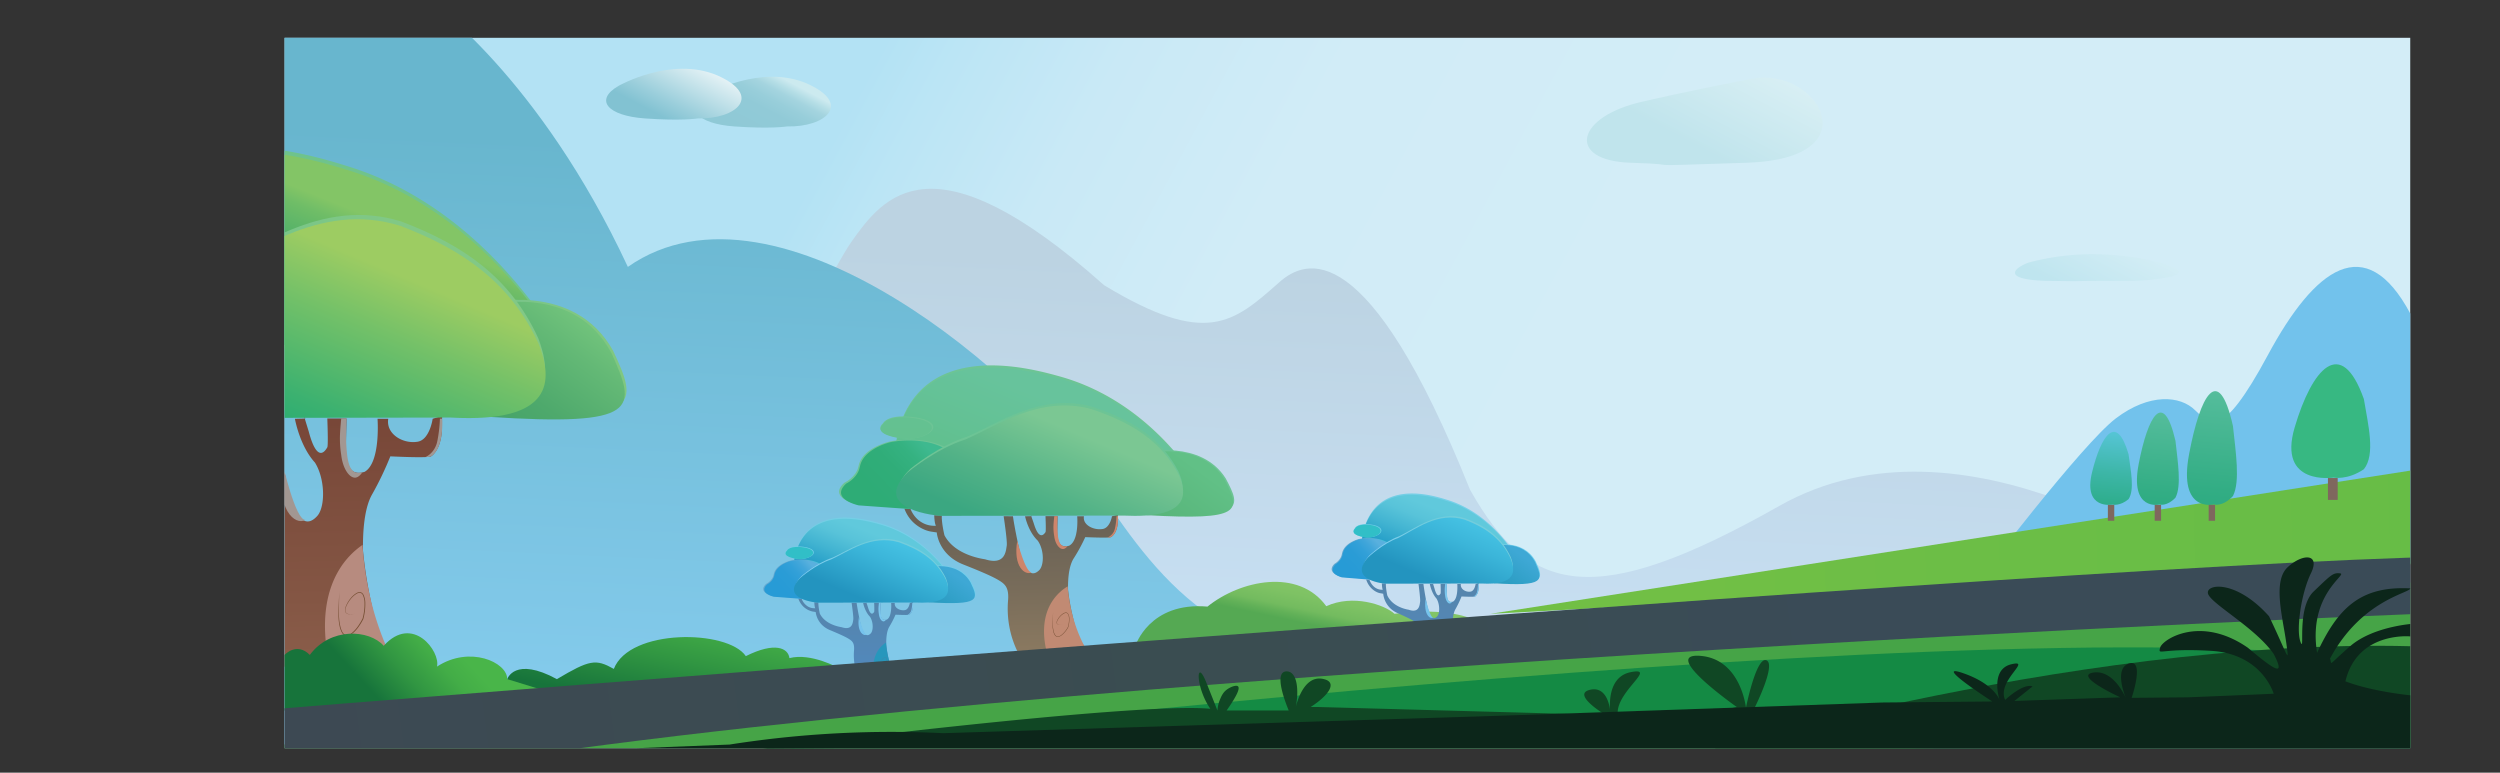 <svg id="Layer_1" data-name="Layer 1" xmlns="http://www.w3.org/2000/svg" xmlns:xlink="http://www.w3.org/1999/xlink" viewBox="0 0 3167.24 978.91"><rect x="0" y="0" width="3167.24" height="978.91" fill="#333333" stroke="none"/><defs><style>.cls-1{fill:none;}.cls-2{clip-path:url(#clip-path);}.cls-3{fill:url(#linear-gradient);}.cls-4{fill:url(#linear-gradient-2);}.cls-5{fill:#72c2ec;}.cls-6{fill:url(#linear-gradient-3);}.cls-7{fill:url(#linear-gradient-4);}.cls-8{fill:#c18a73;}.cls-9{fill:#ce856b;}.cls-10{fill:#754e33;}.cls-11{fill:#6dc495;}.cls-12{fill:url(#linear-gradient-5);}.cls-13{fill:url(#linear-gradient-6);}.cls-14{fill:url(#linear-gradient-7);}.cls-15{fill:url(#linear-gradient-8);}.cls-16{fill:url(#linear-gradient-9);}.cls-17{fill:url(#linear-gradient-10);}.cls-18{fill:url(#linear-gradient-11);}.cls-19{fill:#b78b7f;}.cls-20{fill:#a29792;}.cls-21{fill:url(#linear-gradient-12);}.cls-22{fill:url(#linear-gradient-13);}.cls-23{fill:url(#linear-gradient-14);}.cls-24{fill:url(#linear-gradient-15);}.cls-25{fill:url(#linear-gradient-16);}.cls-26{fill:url(#linear-gradient-17);}.cls-27{fill:url(#linear-gradient-18);}.cls-28{fill:url(#linear-gradient-19);}.cls-29{fill:url(#linear-gradient-20);}.cls-30{fill:url(#linear-gradient-21);}.cls-31{fill:#2797bc;}.cls-32{fill:#76c3ec;}.cls-33{fill:#5d6e93;}.cls-34{fill:url(#linear-gradient-22);}.cls-35{fill:url(#linear-gradient-23);}.cls-36{fill:url(#linear-gradient-24);}.cls-37{fill:url(#linear-gradient-25);}.cls-38{fill:url(#linear-gradient-26);}.cls-39{fill:url(#linear-gradient-27);}.cls-40{fill:#71cee8;}.cls-41{fill:#31bfc7;}.cls-42{fill:url(#linear-gradient-28);}.cls-43{fill:url(#linear-gradient-29);}.cls-44{fill:#7bc7ee;}.cls-45{fill:url(#linear-gradient-30);}.cls-46{fill:url(#linear-gradient-31);}.cls-47{fill:url(#linear-gradient-32);}.cls-48{fill:url(#linear-gradient-33);}.cls-49{fill:url(#linear-gradient-34);}.cls-50{fill:url(#linear-gradient-35);}.cls-51{fill:url(#linear-gradient-36);}.cls-52{fill:url(#linear-gradient-37);}.cls-53{fill:url(#linear-gradient-38);}.cls-54{fill:url(#linear-gradient-39);}.cls-55{fill:url(#linear-gradient-40);}.cls-56{fill:#46a447;}.cls-57{fill:url(#linear-gradient-41);}.cls-58{fill:url(#linear-gradient-42);}.cls-59{fill:#104724;}.cls-60{fill:#0c261a;}.cls-61{fill:#37b882;}.cls-62{fill:url(#linear-gradient-43);}.cls-63{fill:url(#linear-gradient-44);}.cls-64{fill:url(#linear-gradient-45);}.cls-65{fill:#7f675e;}.cls-66{fill:url(#linear-gradient-46);}.cls-67{fill:url(#linear-gradient-47);}.cls-68{fill:url(#linear-gradient-48);}.cls-69{fill:url(#linear-gradient-49);}</style><clipPath id="clip-path" transform="translate(360.52 47.86)"><rect class="cls-1" width="2693" height="900"/></clipPath><linearGradient id="linear-gradient" x1="2640.95" y1="999.46" x2="789.83" y2="2.05" gradientUnits="userSpaceOnUse"><stop offset="0.37" stop-color="#d3edf7"/><stop offset="0.6" stop-color="#d1ecf7"/><stop offset="0.72" stop-color="#c9e9f6"/><stop offset="0.81" stop-color="#bbe5f5"/><stop offset="0.85" stop-color="#b3e2f4"/></linearGradient><linearGradient id="linear-gradient-2" x1="1425.98" y1="849.93" x2="1481.47" y2="-348.05" gradientUnits="userSpaceOnUse"><stop offset="0.02" stop-color="#c9e1f5"/><stop offset="0.46" stop-color="#bcd3e2"/></linearGradient><linearGradient id="linear-gradient-3" x1="682.69" y1="869.96" x2="755.73" y2="-706.91" gradientUnits="userSpaceOnUse"><stop offset="0.03" stop-color="#83caeb"/><stop offset="0.46" stop-color="#68b6ce"/></linearGradient><linearGradient id="linear-gradient-4" x1="924.54" y1="804.48" x2="919.56" y2="549.21" gradientUnits="userSpaceOnUse"><stop offset="0" stop-color="#907d62"/><stop offset="0.42" stop-color="#786c5a"/><stop offset="0.76" stop-color="#696155"/></linearGradient><linearGradient id="linear-gradient-5" x1="912.77" y1="634.09" x2="1054.54" y2="285.22" gradientUnits="userSpaceOnUse"><stop offset="0.22" stop-color="#61c08f"/><stop offset="0.3" stop-color="#63c194"/><stop offset="0.49" stop-color="#67c39c"/></linearGradient><linearGradient id="linear-gradient-6" x1="1198.38" y1="488.67" x2="1061.4" y2="676.78" gradientUnits="userSpaceOnUse"><stop offset="0.3" stop-color="#61c086"/><stop offset="0.67" stop-color="#57b479"/></linearGradient><linearGradient id="linear-gradient-7" x1="729.65" y1="605.92" x2="829.49" y2="511.36" gradientUnits="userSpaceOnUse"><stop offset="0.23" stop-color="#2eac76"/><stop offset="0.53" stop-color="#30ad79"/><stop offset="0.73" stop-color="#35b281"/><stop offset="0.88" stop-color="#3eb98f"/></linearGradient><linearGradient id="linear-gradient-8" x1="788.66" y1="548.47" x2="785.96" y2="409.82" gradientUnits="userSpaceOnUse"><stop offset="0.18" stop-color="#65c18f"/><stop offset="0.6" stop-color="#63c192"/></linearGradient><linearGradient id="linear-gradient-9" x1="925.42" y1="649.97" x2="1021.8" y2="422.62" gradientUnits="userSpaceOnUse"><stop offset="0.09" stop-color="#3ba781"/><stop offset="0.33" stop-color="#52b287"/><stop offset="0.68" stop-color="#7bc793"/></linearGradient><linearGradient id="linear-gradient-10" x1="1271.74" y1="846.76" x2="1361.28" y2="428.68" gradientUnits="userSpaceOnUse"><stop offset="0.25" stop-color="#55a953"/><stop offset="0.27" stop-color="#62b158"/><stop offset="0.29" stop-color="#73bb5f"/><stop offset="0.33" stop-color="#7ec264"/><stop offset="0.38" stop-color="#85c667"/><stop offset="0.51" stop-color="#87c768"/></linearGradient><linearGradient id="linear-gradient-11" x1="-7.6" y1="839.23" x2="-16.55" y2="380.85" gradientUnits="userSpaceOnUse"><stop offset="0" stop-color="#8d614d"/><stop offset="0.28" stop-color="#845644"/><stop offset="0.77" stop-color="#784738"/></linearGradient><linearGradient id="linear-gradient-12" x1="-246.96" y1="266.52" x2="341.95" y2="266.52" gradientUnits="userSpaceOnUse"><stop offset="0.23" stop-color="#6ac289"/><stop offset="0.5" stop-color="#6fc38c"/><stop offset="0.52" stop-color="#70c38c"/></linearGradient><linearGradient id="linear-gradient-13" x1="-30.97" y1="515.63" x2="209.77" y2="-76.75" gradientUnits="userSpaceOnUse"><stop offset="0.21" stop-color="#1d9b6c"/><stop offset="0.26" stop-color="#229d6c"/><stop offset="0.32" stop-color="#32a46b"/><stop offset="0.39" stop-color="#4cae69"/><stop offset="0.47" stop-color="#6fbd67"/><stop offset="0.5" stop-color="#83c566"/></linearGradient><linearGradient id="linear-gradient-14" x1="239.4" y1="405.27" x2="433.24" y2="405.27" gradientUnits="userSpaceOnUse"><stop offset="0.24" stop-color="#78c58b"/><stop offset="0.3" stop-color="#7ac589"/><stop offset="0.68" stop-color="#80c781"/></linearGradient><linearGradient id="linear-gradient-15" x1="432.09" y1="278.23" x2="199.04" y2="598.27" gradientUnits="userSpaceOnUse"><stop offset="0.25" stop-color="#70c27b"/><stop offset="0.34" stop-color="#64b976"/><stop offset="0.54" stop-color="#4ea96c"/><stop offset="0.67" stop-color="#46a369"/></linearGradient><linearGradient id="linear-gradient-16" x1="-319.84" y1="474.87" x2="-155.1" y2="318.84" gradientUnits="userSpaceOnUse"><stop offset="0.24" stop-color="#41b171"/><stop offset="0.63" stop-color="#44b271"/><stop offset="0.87" stop-color="#4cb770"/><stop offset="0.88" stop-color="#4db770"/></linearGradient><linearGradient id="linear-gradient-17" x1="-223.69" y1="378.65" x2="-228.56" y2="129.16" xlink:href="#linear-gradient-8"/><linearGradient id="linear-gradient-18" x1="-240.29" y1="348.38" x2="329.7" y2="348.38" gradientUnits="userSpaceOnUse"><stop offset="0.09" stop-color="#6fc389"/><stop offset="0.69" stop-color="#82c886"/></linearGradient><linearGradient id="linear-gradient-19" x1="-8.6" y1="549.29" x2="155.35" y2="162.54" gradientUnits="userSpaceOnUse"><stop offset="0.09" stop-color="#24ab73"/><stop offset="0.23" stop-color="#3bb170"/><stop offset="0.51" stop-color="#74c168"/><stop offset="0.69" stop-color="#9dcc62"/></linearGradient><linearGradient id="linear-gradient-20" x1="463.97" y1="943.36" x2="564.54" y2="454.73" gradientUnits="userSpaceOnUse"><stop offset="0.19" stop-color="#17743b"/><stop offset="0.32" stop-color="#319642"/><stop offset="0.42" stop-color="#43ad47"/><stop offset="0.49" stop-color="#49b549"/></linearGradient><linearGradient id="linear-gradient-21" x1="1443.97" y1="810.51" x2="1441" y2="658.03" gradientUnits="userSpaceOnUse"><stop offset="0" stop-color="#508ac3"/><stop offset="0.23" stop-color="#5288bb"/><stop offset="0.76" stop-color="#5585ac"/></linearGradient><linearGradient id="linear-gradient-22" x1="1364.34" y1="619.99" x2="1560.26" y2="619.99" gradientUnits="userSpaceOnUse"><stop offset="0.18" stop-color="#73cee4"/><stop offset="0.7" stop-color="#76d0e9"/></linearGradient><linearGradient id="linear-gradient-23" x1="1436.2" y1="702.86" x2="1516.28" y2="505.8" gradientUnits="userSpaceOnUse"><stop offset="0.19" stop-color="#239dc7"/><stop offset="0.31" stop-color="#41b3d1"/><stop offset="0.42" stop-color="#58c3d9"/><stop offset="0.5" stop-color="#60c9dc"/></linearGradient><linearGradient id="linear-gradient-24" x1="1526.14" y1="666.15" x2="1590.63" y2="666.15" gradientUnits="userSpaceOnUse"><stop offset="0.22" stop-color="#76cee9"/><stop offset="0.73" stop-color="#6eceec"/></linearGradient><linearGradient id="linear-gradient-25" x1="1590.24" y1="623.89" x2="1512.72" y2="730.36" gradientUnits="userSpaceOnUse"><stop offset="0.3" stop-color="#3ea8d5"/><stop offset="0.67" stop-color="#279abe"/></linearGradient><linearGradient id="linear-gradient-26" x1="1326.57" y1="659.63" x2="1402.86" y2="659.63" gradientUnits="userSpaceOnUse"><stop offset="0.27" stop-color="#64a8d0"/><stop offset="0.53" stop-color="#61aad1"/><stop offset="0.69" stop-color="#59b2d4"/><stop offset="0.83" stop-color="#4abfd9"/></linearGradient><linearGradient id="linear-gradient-27" x1="1340.1" y1="689.3" x2="1394.91" y2="637.4" gradientUnits="userSpaceOnUse"><stop offset="0.23" stop-color="#279bd6"/><stop offset="0.47" stop-color="#2a9cd6"/><stop offset="0.62" stop-color="#32a0d8"/><stop offset="0.75" stop-color="#41a6da"/><stop offset="0.87" stop-color="#56afdd"/><stop offset="0.88" stop-color="#59b0de"/></linearGradient><linearGradient id="linear-gradient-28" x1="1366.57" y1="647.22" x2="1556.18" y2="647.22" gradientUnits="userSpaceOnUse"><stop offset="0.11" stop-color="#83cff2"/><stop offset="0.19" stop-color="#7dceeb"/><stop offset="0.44" stop-color="#6fccdc"/><stop offset="0.68" stop-color="#73cddc"/></linearGradient><linearGradient id="linear-gradient-29" x1="1443.64" y1="714.06" x2="1546.43" y2="471.58" gradientUnits="userSpaceOnUse"><stop offset="0.11" stop-color="#2394bf"/><stop offset="0.33" stop-color="#3bb5d9"/><stop offset="0.46" stop-color="#47c4e5"/><stop offset="0.53" stop-color="#55c5ce"/><stop offset="0.68" stop-color="#7ac795"/><stop offset="0.68" stop-color="#7bc793"/></linearGradient><linearGradient id="linear-gradient-30" x1="725.84" y1="828.07" x2="723.03" y2="683.81" xlink:href="#linear-gradient-21"/><linearGradient id="linear-gradient-31" x1="644.91" y1="648.03" x2="844.45" y2="648.03" xlink:href="#linear-gradient-22"/><linearGradient id="linear-gradient-32" x1="718.9" y1="729.43" x2="797.16" y2="536.86" xlink:href="#linear-gradient-23"/><linearGradient id="linear-gradient-33" x1="809.71" y1="691.62" x2="875.38" y2="691.62" xlink:href="#linear-gradient-24"/><linearGradient id="linear-gradient-34" x1="873.68" y1="650.42" x2="798.01" y2="754.35" xlink:href="#linear-gradient-25"/><linearGradient id="linear-gradient-35" x1="606.44" y1="685.47" x2="684.14" y2="685.47" xlink:href="#linear-gradient-26"/><linearGradient id="linear-gradient-36" x1="620.71" y1="714.82" x2="675.2" y2="663.21" xlink:href="#linear-gradient-27"/><linearGradient id="linear-gradient-37" x1="647.17" y1="673.75" x2="840.3" y2="673.75" xlink:href="#linear-gradient-28"/><linearGradient id="linear-gradient-38" x1="726" y1="739.09" x2="826.33" y2="502.41" xlink:href="#linear-gradient-29"/><linearGradient id="linear-gradient-39" x1="78.92" y1="888.59" x2="326.07" y2="659.55" gradientUnits="userSpaceOnUse"><stop offset="0.19" stop-color="#17743b"/><stop offset="0.33" stop-color="#319642"/><stop offset="0.45" stop-color="#43ad47"/><stop offset="0.53" stop-color="#49b549"/></linearGradient><linearGradient id="linear-gradient-40" x1="3126.47" y1="669.61" x2="1252.73" y2="716.91" gradientUnits="userSpaceOnUse"><stop offset="0.02" stop-color="#67bd46"/><stop offset="0.35" stop-color="#6cbe46"/><stop offset="0.52" stop-color="#71bf45"/></linearGradient><linearGradient id="linear-gradient-41" x1="-161.07" y1="990.19" x2="2531.88" y2="631.57" gradientUnits="userSpaceOnUse"><stop offset="0" stop-color="#cee6f1"/><stop offset="0" stop-color="#c6e4f2"/><stop offset="0.01" stop-color="#b8d4e1"/><stop offset="0.02" stop-color="#92a9b5"/><stop offset="0.04" stop-color="#566570"/><stop offset="0.04" stop-color="#3d4953"/><stop offset="0.51" stop-color="#3a4d51"/><stop offset="0.79" stop-color="#3a4b57"/></linearGradient><linearGradient id="linear-gradient-42" x1="538.06" y1="1057.21" x2="2689.54" y2="770.7" gradientUnits="userSpaceOnUse"><stop offset="0" stop-color="#cee6f1"/><stop offset="0" stop-color="#c6e4f2"/><stop offset="0" stop-color="#b5dce2"/><stop offset="0" stop-color="#89c6b7"/><stop offset="0" stop-color="#43a372"/><stop offset="0" stop-color="#158c45"/><stop offset="0.51" stop-color="#148a44"/><stop offset="0.81" stop-color="#148a44"/></linearGradient><linearGradient id="linear-gradient-43" x1="2434.5" y1="634.48" x2="2462.08" y2="324.84" gradientUnits="userSpaceOnUse"><stop offset="0" stop-color="#cee6f1"/><stop offset="0" stop-color="#c6e4f2"/><stop offset="0" stop-color="#b8d4e1"/><stop offset="0" stop-color="#92a9b5"/><stop offset="0" stop-color="#566570"/><stop offset="0" stop-color="#3d4953"/><stop offset="0" stop-color="#395859"/><stop offset="0" stop-color="#307f6a"/><stop offset="0" stop-color="#26a87c"/><stop offset="0.2" stop-color="#32ad84"/><stop offset="0.56" stop-color="#51bb99"/><stop offset="0.68" stop-color="#5dc1a1"/><stop offset="0.78" stop-color="#5cbfa0"/><stop offset="0.82" stop-color="#5ab89c"/><stop offset="0.85" stop-color="#57ad94"/><stop offset="0.87" stop-color="#529c8a"/><stop offset="0.88" stop-color="#4b867c"/><stop offset="0.9" stop-color="#436b6b"/><stop offset="0.91" stop-color="#3a4c57"/><stop offset="0.91" stop-color="#3a4b57"/></linearGradient><linearGradient id="linear-gradient-44" x1="2367.38" y1="626.47" x2="2389.77" y2="375.03" xlink:href="#linear-gradient-43"/><linearGradient id="linear-gradient-45" x1="2309.28" y1="619.37" x2="2327.03" y2="420.13" gradientUnits="userSpaceOnUse"><stop offset="0" stop-color="#cee6f1"/><stop offset="0" stop-color="#c6e4f2"/><stop offset="0" stop-color="#b8d4e1"/><stop offset="0" stop-color="#92a9b5"/><stop offset="0" stop-color="#566570"/><stop offset="0" stop-color="#3d4953"/><stop offset="0" stop-color="#395859"/><stop offset="0" stop-color="#307f6a"/><stop offset="0" stop-color="#26a87c"/><stop offset="0.12" stop-color="#2cac88"/><stop offset="0.34" stop-color="#3db6a7"/><stop offset="0.62" stop-color="#58c6d9"/><stop offset="0.67" stop-color="#5dc9e2"/><stop offset="0.77" stop-color="#5dc7e0"/><stop offset="0.81" stop-color="#5bc1d9"/><stop offset="0.84" stop-color="#58b6ce"/><stop offset="0.86" stop-color="#54a7bd"/><stop offset="0.87" stop-color="#4e93a7"/><stop offset="0.89" stop-color="#477b8b"/><stop offset="0.91" stop-color="#3f5e6c"/><stop offset="0.91" stop-color="#3a4b57"/></linearGradient><linearGradient id="linear-gradient-46" x1="587.41" y1="124.65" x2="686.17" y2="-63.43" gradientUnits="userSpaceOnUse"><stop offset="0" stop-color="#8fc9d6"/><stop offset="0.19" stop-color="#91cad7"/><stop offset="0.26" stop-color="#98ceda"/><stop offset="0.32" stop-color="#a4d4df"/><stop offset="0.36" stop-color="#b5dee6"/><stop offset="0.4" stop-color="#cbe9ef"/><stop offset="0.4" stop-color="#cceaef"/></linearGradient><linearGradient id="linear-gradient-47" x1="474.16" y1="114.5" x2="572.92" y2="-73.58" gradientUnits="userSpaceOnUse"><stop offset="0.07" stop-color="#82c2d2"/><stop offset="0.17" stop-color="#9acedb"/><stop offset="0.4" stop-color="#d8ecf1"/><stop offset="0.54" stop-color="#fff"/></linearGradient><linearGradient id="linear-gradient-48" x1="1768.93" y1="178.03" x2="1999.83" y2="-261.68" gradientUnits="userSpaceOnUse"><stop offset="0.09" stop-color="#c0e4ec"/><stop offset="0.35" stop-color="#d8eff4"/><stop offset="0.54" stop-color="#edf8fa"/></linearGradient><linearGradient id="linear-gradient-49" x1="2277.89" y1="331.63" x2="2385.37" y2="126.94" gradientUnits="userSpaceOnUse"><stop offset="0.01" stop-color="#bfe5ef"/><stop offset="0.81" stop-color="#e9f6fc"/></linearGradient></defs><g class="cls-2"><rect class="cls-3" x="323.59" width="2741.65" height="978.91"/><path class="cls-4" d="M441.73,804.34S676.94,316.88,717.84,258.93s102.27-139.76,320.43,54.54c129.53,78.41,163.62,47.73,221.57-3.41,34.09-30.67,112.49-60.39,242,262.48,75,133,156.8,153.4,392,20.46s526.54,82.66,526.54,82.66Z" transform="translate(360.52 47.86)"/><path class="cls-5" d="M2147.84,685S2277.37,514.59,2320,482.21s81.81-29,100.56-10.23c18.75,17,32.38,40.91,92-69.88S2636.51,243.59,2693,349.27v317Z" transform="translate(360.52 47.86)"/><path class="cls-6" d="M182.66-47.86S322.42,48.89,434.91,290.26C625.8,156.67,949.64,439.6,1024.63,562.32c78.41,119.3,167,245.43,385.2,218.16L0,895.42V0Z" transform="translate(360.52 47.86)"/><path class="cls-7" d="M1022.92,788.27c.22-.56-1.53-1.46-3-3.59a13.27,13.27,0,0,1-2-4.87c-1.31-5.12-6.4-11.32-8.08-13.6-5.33-7.27-7.85-18.17-12-36.25a267.94,267.94,0,0,1-5.26-31.08c-.31-18,2.17-31.63,7.27-39.47a214,214,0,0,0,14.56-26.78s30,1.37,32.53,0,9.84-7.83,8.56-24.56l.43-4-7.71,2.16s-2.37,15-12.23,16.16c-11.77,1.63-25.22-5.6-23.25-16.16h-8.55s2.63,30.8-10.31,37.31c-9.64,2.56-15.34-1.49-14.91-19.52l.44-18L964,606s.88,19.17,0,20.33-7.67,13-14.91-11.39c-6.14-17.2-2.63-8.91-2.63-8.91l-8.33.19s3.72,18.95,16,30.8c8.12,11.39,8.34,30.45,2.2,37.2-6.58,6.74-17.76,10.46-26.32-29.53-5.7-26.49-7.23-38.47-7.23-38.47L911,606.08s4.82,31.63,3.94,37.21c-1.09,6.28-1.53,25.57-27.41,17.43-13.43-2-40.33-9.08-51.53-30.45-4.17-18.13-3.29-25.1-3.29-25.1l-9.64-.25s.21,10.48,2.19,13.27A31,31,0,0,1,808,614.4c-9.93-5.49-13.94-14.79-15-17.55l-7.73-.32a46.09,46.09,0,0,0,7.8,13.68c7.63,9.15,18.24,14.2,26,15.41,1.55.25,7.69,1.07,7.66,1.33,0,.07-.43.07-.43.07s2,27.43,32.89,40c27.63,10.92,39.69,16.5,46.71,20.92s11.84,9.06,10.75,24.17a125.41,125.41,0,0,0,2,36.15,122.28,122.28,0,0,0,15.13,38.93c23.74.79,39,.87,48.77.77,19.6-.19,30.77-1.21,36.64.23C1019.18,788.18,1022.63,789,1022.92,788.27Z" transform="translate(360.52 47.86)"/><path class="cls-8" d="M992.11,695a60.73,60.73,0,0,0-18.61,17.44c-21,30.44-6.71,70.46-5.09,74.81l55.41,1.06a179.5,179.5,0,0,1-10.66-17.83C998.61,742.52,993.66,715.26,992.11,695Z" transform="translate(360.52 47.86)"/><path class="cls-9" d="M928.24,637.37s10.27,40.3,18.32,40C938.23,681.5,922.69,670.32,928.24,637.37Z" transform="translate(360.52 47.86)"/><path class="cls-10" d="M985.7,743.44a16.3,16.3,0,0,1-3,.37,6.88,6.88,0,0,1-2.94-.46,2.74,2.74,0,0,1-1.19-.94,2.54,2.54,0,0,1-.45-1.46,6.83,6.83,0,0,1,.71-2.92,21,21,0,0,1,3.28-5,18.76,18.76,0,0,1,4.57-3.89,7,7,0,0,1,2.9-1,3.46,3.46,0,0,1,1.58.25,5,5,0,0,1,.7.42,6,6,0,0,1,.57.56,7.13,7.13,0,0,1,1.34,2.77,14.48,14.48,0,0,1,.5,3,35,35,0,0,1-1.5,11.86v0l0,0a33.32,33.32,0,0,1-8.32,10,11.89,11.89,0,0,1-2.9,1.61,5.09,5.09,0,0,1-3.36.16,5.24,5.24,0,0,1-2.54-2.21,12.29,12.29,0,0,1-1.37-3A37.7,37.7,0,0,1,973,740.7l.59-12.93-.25,12.94a37.49,37.49,0,0,0,1.49,12.71,12.83,12.83,0,0,0,1.34,2.85,4.61,4.61,0,0,0,2.25,2,4.49,4.49,0,0,0,3-.18,10.87,10.87,0,0,0,2.73-1.54,33.17,33.17,0,0,0,8.11-9.8l0,.07a34.32,34.32,0,0,0,1.54-11.63,14.57,14.57,0,0,0-.47-2.87,6.8,6.8,0,0,0-1.21-2.56,2.72,2.72,0,0,0-2.38-1.05,6.39,6.39,0,0,0-2.69.89,18.23,18.23,0,0,0-4.5,3.72,21.8,21.8,0,0,0-3.31,4.87,6.71,6.71,0,0,0-.75,2.79,2.38,2.38,0,0,0,1.46,2.26,7,7,0,0,0,2.88.52A16.4,16.4,0,0,0,985.7,743.44Z" transform="translate(360.52 47.86)"/><path class="cls-11" d="M774.13,516.29c2.38-17.38,8.66-43.63,27.55-65.06,51-57.92,148.74-31,180-22.32,77.17,21.36,127.19,72.55,151.69,102.35l12.15,9.56a1001.64,1001.64,0,0,1-193.92,16.33,1002.4,1002.4,0,0,1-168.75-16.61Z" transform="translate(360.52 47.86)"/><path class="cls-12" d="M774.81,515.32c2.37-16.73,8.58-42,27.27-62.63,50.49-55.76,147.18-29.81,178.11-21.49,76.36,20.56,125.85,69.85,150.1,98.53l12,9.21a1019.27,1019.27,0,0,1-191.89,15.72,1018.57,1018.57,0,0,1-167-16Z" transform="translate(360.52 47.86)"/><path class="cls-11" d="M1090.31,525s70.66-16.23,102,33.2c20.4,38.37,24,50.81-102,43.85C1069,540.67,1090.31,525,1090.31,525Z" transform="translate(360.52 47.86)"/><path class="cls-13" d="M1092.14,526.48s68.63-16.5,99.06,33.75c19.81,39,23.35,51.65-99.06,44.57C1071.45,542.36,1092.14,526.48,1092.14,526.48Z" transform="translate(360.52 47.86)"/><path class="cls-11" d="M789.57,595.5c-2.13,0-63.9-4.34-63.9-4.34s-38.35-8-16.34-27.54a36.68,36.68,0,0,0,13.92-11.87c4.39-6.41,3.21-9.55,6-15.45,8.86-18.68,38.58-25,38.58-25h0s40.3-8.24,70.29,7.94c3.34,1.8,5,2.78,6.26,4.46,13.87,18.31-29.26,71.85-29.26,71.85Z" transform="translate(360.52 47.86)"/><path class="cls-14" d="M789.05,596.76c-2.06,0-61.72-4.36-61.72-4.36s-37-8-15.78-27.63A35.76,35.76,0,0,0,725,552.87c4.23-6.43,3.1-9.58,5.8-15.5,8.56-18.74,37.26-25.12,37.26-25.12h0S807,504,836,520.21c3.23,1.81,4.82,2.79,6,4.47,13.4,18.37-28.26,72.08-28.26,72.08Z" transform="translate(360.52 47.86)"/><path class="cls-11" d="M758.23,488.36s5.84-13.67,46-6.72c37.23,8.49,8.76,30.1-23,25.47S752.92,493.12,758.23,488.36Z" transform="translate(360.52 47.86)"/><path class="cls-15" d="M758.45,489.25S764.11,476,803,482.71c36.08,8.25,8.49,29.25-22.29,24.75S753.31,493.87,758.45,489.25Z" transform="translate(360.52 47.86)"/><path class="cls-11" d="M792.87,546.08s35.16-29.29,72-40.77c40.26-17.23,93.56-55.7,158.2-37.9,49.9,16.65,87.32,39.62,109.43,82.11,10.78,24.69,12.48,54.55-69.74,50.53l-229.07.37S744.11,593.74,792.87,546.08Z" transform="translate(360.52 47.86)"/><path class="cls-16" d="M789.52,550.47S825.08,520.7,862.36,509c40.73-17.51,94.65-56.62,160-38.52,50.47,16.92,88.33,40.27,110.7,83.47,10.9,25.1,12.62,55.46-70.55,51.37l-231.74.37S740.19,598.92,789.52,550.47Z" transform="translate(360.52 47.86)"/><path class="cls-9" d="M1055.88,606.67s1.1,17.38-6.61,24.13c-2.3,2.36-4.13,2.3-6.87,2.36a16,16,0,0,0,9.58-11.51,87.21,87.21,0,0,0,2-15.53h1.9Z" transform="translate(360.52 47.86)"/><path class="cls-9" d="M979.36,606c-.3,3-.45,13.64-.33,15.7.53,9,1.13,19.32,6.66,22a7.15,7.15,0,0,0,4.15.55l2.1-.24c-2.58,3.36-4.88,3.65-5.62,3.69-4.57.22-9.93-6.07-11.23-16.21a65,65,0,0,1-.92-14.57c.21-4.05,1-10.9,1-10.9h4.22Z" transform="translate(360.52 47.86)"/><path class="cls-17" d="M1077.94,770.28s17.61-56,91.28-49.64c41.63-33.63,115.29-49.06,150.52-.51,33.63-15.5,73.66-2,86.47,9.65,67.26-9.14,99.28,6.87,99.28,6.87Z" transform="translate(360.52 47.86)"/><path class="cls-18" d="M147.55,810.54c.35-1-2.42-2.62-4.79-6.47a26,26,0,0,1-3.18-8.76c-2.09-9.22-10.16-20.38-12.82-24.5-8.45-13.08-12.44-32.71-19.06-65.28a543.18,543.18,0,0,1-8.34-55.95c-.48-32.48,3.44-57,11.54-71.09A405.92,405.92,0,0,0,134,530.28s47.51,2.45,51.58,0,15.61-14.11,13.58-44.23l.68-7.24-12.22,3.88s-3.76,27-19.41,29.11c-18.66,2.93-40-10.08-36.85-29.11H117.77s4.18,55.48-16.34,67.2c-15.3,4.6-24.34-2.68-23.64-35.16l.69-32.48-24.34,0s1.39,34.53,0,36.62S42,542.35,30.5,498.4c-9.74-31-4.18-16-4.18-16l-13.21.34S19,516.82,38.49,538.17c12.87,20.51,13.22,54.83,3.48,67C31.54,617.28,13.8,624,.24,552c-9-47.72-11.47-69.29-11.47-69.29L-30,482.45s7.65,57,6.26,67c-1.74,11.3-2.43,46-43.46,31.39-21.3-3.56-64-16.36-81.72-54.83-6.61-32.65-5.22-45.21-5.22-45.21l-15.29-.45s.34,18.87,3.47,23.89a44.23,44.23,0,0,1-27.29-6.81c-15.75-9.89-22.11-26.63-23.82-31.6l-12.27-.58A85.93,85.93,0,0,0-217,489.89c12.09,16.48,28.92,25.57,41.27,27.77,2.46.43,12.19,1.92,12.15,2.38,0,.13-.68.13-.68.13s3.13,49.39,52.16,72c43.81,19.68,62.94,29.72,74.06,37.68s18.78,16.32,17,43.53a255.88,255.88,0,0,0,3.13,65.09,238.87,238.87,0,0,0,24,70.11C43.8,810,68,810.12,83.49,810c31.09-.34,48.79-2.18,58.09.42C141.63,810.38,147.09,811.9,147.55,810.54Z" transform="translate(360.52 47.86)"/><path class="cls-19" d="M98.7,642.5a102.35,102.35,0,0,0-29.52,31.4C35.9,728.71,58.54,800.79,61.12,808.62L149,810.53a335.17,335.17,0,0,1-16.9-32.12C109,728.16,101.16,679.07,98.7,642.5Z" transform="translate(360.52 47.86)"/><path class="cls-20" d="M-2.58,538.8s16.28,72.58,29.05,72.05C13.26,618.27-11.38,598.14-2.58,538.8Z" transform="translate(360.52 47.86)"/><path class="cls-10" d="M88.53,729.81a21.69,21.69,0,0,1-5.07.66,8.63,8.63,0,0,1-4.95-1.23,5,5,0,0,1-1.92-4.65,16.2,16.2,0,0,1,1.31-5,37.83,37.83,0,0,1,5.24-8.85,29.62,29.62,0,0,1,7.56-7,8.51,8.51,0,0,1,5.13-1.42,4.72,4.72,0,0,1,1.36.4,9.19,9.19,0,0,1,1.18.77c.3.34.65.65.92,1s.51.74.72,1.14a24.87,24.87,0,0,1,2.26,10.13,72.4,72.4,0,0,1-2.42,20.41l0,.06,0,0A75.84,75.84,0,0,1,94,746a43.91,43.91,0,0,1-7.65,8.47,16.66,16.66,0,0,1-5,2.92,7.65,7.65,0,0,1-3,.42,5.7,5.7,0,0,1-2.87-1,11.57,11.57,0,0,1-3.56-4.64A29.88,29.88,0,0,1,70,746.75a65.94,65.94,0,0,1-1.63-11.24,99.61,99.61,0,0,1-.06-11.33l.94-22.58-.35,22.6a95.93,95.93,0,0,0,.22,11.25,64.17,64.17,0,0,0,1.77,11.07,30.73,30.73,0,0,0,1.85,5.24A10.59,10.59,0,0,0,76,756a4.67,4.67,0,0,0,2.38.85,6.93,6.93,0,0,0,2.57-.39,15.4,15.4,0,0,0,4.68-2.77,42.48,42.48,0,0,0,7.41-8.29,81.75,81.75,0,0,0,5.75-9.62l0,.12a71.13,71.13,0,0,0,2.48-20.09,24,24,0,0,0-2.09-9.71,4.85,4.85,0,0,0-3.45-2.87,7.62,7.62,0,0,0-4.57,1.23,29.07,29.07,0,0,0-7.45,6.73,39.17,39.17,0,0,0-5.3,8.63,16.09,16.09,0,0,0-1.4,4.81A4.67,4.67,0,0,0,78.66,729a8.42,8.42,0,0,0,4.8,1.32A21.68,21.68,0,0,0,88.53,729.81Z" transform="translate(360.52 47.86)"/><path class="cls-21" d="M-247,320.77c3.78-31.3,13.73-78.56,43.68-117.16,80.91-104.29,235.86-55.76,285.43-40.18,122.37,38.45,201.68,130.64,240.53,184.3L342,365A1404.9,1404.9,0,0,1,34.44,394.36a1407.28,1407.28,0,0,1-267.59-29.91Z" transform="translate(360.52 47.86)"/><path class="cls-22" d="M-245.88,319c3.75-30.14,13.6-75.63,43.24-112.79,80.06-100.4,233.38-53.68,282.43-38.69,121.09,37,199.57,125.77,238,177.43l19.06,16.57A1427.5,1427.5,0,0,1,32.59,389.86,1428.72,1428.72,0,0,1-232.2,361.07Z" transform="translate(360.52 47.86)"/><path class="cls-23" d="M254.42,336.53s112-29.23,161.71,59.79c32.35,69.09,38.12,91.5-161.71,79C220.63,364.67,254.42,336.53,254.42,336.53Z" transform="translate(360.52 47.86)"/><path class="cls-24" d="M257.32,339.12S366.15,309.41,414.4,399.9c31.41,70.23,37,93-157.08,80.26C224.51,367.72,257.32,339.12,257.32,339.12Z" transform="translate(360.52 47.86)"/><path class="cls-11" d="M-222.48,463.42c-3.38,0-101.33-7.83-101.33-7.83s-60.8-14.36-25.9-49.59a60.68,60.68,0,0,0,22.07-21.37c6.95-11.54,5.09-17.2,9.53-27.82,14.05-33.65,61.17-45.1,61.17-45.11h0S-193,296.86-145.48,326c5.31,3.25,7.92,5,9.94,8,22,33-46.41,129.4-46.41,129.4Z" transform="translate(360.52 47.86)"/><path class="cls-25" d="M-223.3,465.68c-3.27,0-97.88-7.86-97.88-7.86s-58.72-14.4-25-49.74a59.6,59.6,0,0,0,21.31-21.43c6.72-11.58,4.92-17.25,9.21-27.91,13.57-33.75,59.09-45.24,59.09-45.24h0s61.72-14.9,107.66,14.33c5.12,3.26,7.64,5,9.59,8.05,21.24,33.08-44.82,129.8-44.82,129.8Z" transform="translate(360.52 47.86)"/><path class="cls-11" d="M-272.18,270.48s9.26-24.62,72.94-12.11c59,15.29,13.89,54.2-36.47,45.86S-280.6,279-272.18,270.48Z" transform="translate(360.52 47.86)"/><path class="cls-26" d="M-271.82,272.08s9-23.92,70.68-11.77c57.22,14.86,13.47,52.67-35.34,44.57S-280,280.4-271.82,272.08Z" transform="translate(360.52 47.86)"/><path class="cls-27" d="M-217.24,374.41S-161.5,321.68-103,301c63.84-31,148.36-100.3,250.86-68.24,79.12,30,138.46,71.34,173.53,147.86,17.08,44.46,19.78,98.23-110.59,91l-363.25.66S-294.57,460.24-217.24,374.41Z" transform="translate(360.52 47.86)"/><path class="cls-28" d="M-222.56,382.32s56.39-53.61,115.51-74.63c64.58-31.54,150.08-102,253.77-69.38,80.05,30.48,140.08,72.53,175.55,150.32,17.28,45.2,20,99.86-111.88,92.5l-367.46.67S-300.79,469.57-222.56,382.32Z" transform="translate(360.52 47.86)"/><path class="cls-20" d="M199.82,483.52s1.74,31.3-10.49,43.46c-3.65,4.25-6.54,4.14-10.89,4.25,0,0,12.16-4.78,15.19-20.72a178.19,178.19,0,0,0,3.18-28h3Z" transform="translate(360.52 47.86)"/><path class="cls-20" d="M78.48,482.25c-.48,5.48-.72,24.56-.53,28.27.84,16.27,1.8,34.8,10.57,39.58a10.26,10.26,0,0,0,6.58,1l3.32-.45c-4.08,6.07-7.73,6.58-8.91,6.65-7.25.4-15.73-10.93-17.8-29.19a132.89,132.89,0,0,1-1.46-26.24c.33-7.29,1.54-19.62,1.54-19.62h6.69Z" transform="translate(360.52 47.86)"/><path class="cls-29" d="M282.12,812.53s9.21-29.15,62.91,0c41.43-24.55,49.1-25.91,72.11-12.95,19.95-51.49,144.22-50,167.24-16.2,36.82-18.41,53.7-10.3,55.23,2.52,27.62-7.12,62.91,12.82,62.91,12.82L282.12,834Z" transform="translate(360.52 47.86)"/><path class="cls-30" d="M1495.59,801c.11-.34-.81-.87-1.6-2.15a8.64,8.64,0,0,1-1-2.92c-.7-3.06-3.38-6.78-4.27-8.15-2.81-4.35-4.14-10.88-6.34-21.71a183.09,183.09,0,0,1-2.78-18.62c-.15-10.8,1.15-18.95,3.84-23.64a134.61,134.61,0,0,0,7.68-16s15.81.81,17.16,0,5.2-4.7,4.52-14.72l.22-2.41-4.06,1.3s-1.25,9-6.46,9.68c-6.2,1-13.3-3.35-12.26-9.68h-4.51s1.39,18.45-5.44,22.35c-5.09,1.53-8.09-.89-7.86-11.7l.23-10.8h-8.1s.47,11.49,0,12.19-4,7.79-7.86-6.83c-3.24-10.3-1.39-5.34-1.39-5.34l-4.4.12s2,11.35,8.45,18.45c4.28,6.82,4.39,18.24,1.15,22.28-3.47,4-9.37,6.27-13.88-17.68-3-15.88-3.81-23.05-3.81-23.05l-6.25-.08s2.54,18.95,2.08,22.29c-.58,3.76-.81,15.32-14.46,10.44-7.08-1.18-21.28-5.44-27.18-18.24-2.2-10.86-1.74-15-1.74-15l-5.09-.15s.12,6.28,1.16,8a14.77,14.77,0,0,1-9.08-2.26c-5.24-3.3-7.36-8.86-7.93-10.52l-4.08-.19a28.74,28.74,0,0,0,4.12,8.19c4,5.48,9.62,8.51,13.73,9.24a32.32,32.32,0,0,1,4,.79s-.22,0-.22,0a30.14,30.14,0,0,0,17.35,24c14.57,6.55,20.94,9.89,24.64,12.54s6.24,5.43,5.67,14.48a84.59,84.59,0,0,0,1,21.65,79.31,79.31,0,0,0,8,23.32c12.52.48,20.57.52,25.72.47,10.35-.12,16.24-.73,19.33.13C1493.62,800.92,1495.43,801.42,1495.59,801Z" transform="translate(360.52 47.86)"/><path class="cls-31" d="M1479.34,745.07a33.84,33.84,0,0,0-9.82,10.45c-11.08,18.23-3.54,42.21-2.69,44.81l29.23.64a112.5,112.5,0,0,1-5.62-10.69A129.08,129.08,0,0,1,1479.34,745.07Z" transform="translate(360.52 47.86)"/><path class="cls-32" d="M1445.64,710.57s5.42,24.15,9.67,24C1450.91,737,1442.71,730.31,1445.64,710.57Z" transform="translate(360.52 47.86)"/><path class="cls-33" d="M1476,774.11a6.86,6.86,0,0,1-1.68.22,2.9,2.9,0,0,1-1.65-.41,1.65,1.65,0,0,1-.63-1.55,5.37,5.37,0,0,1,.44-1.66,12.45,12.45,0,0,1,1.74-2.94,9.78,9.78,0,0,1,2.52-2.32,2.75,2.75,0,0,1,1.69-.46,1.89,1.89,0,0,1,1.37,1.09,8.2,8.2,0,0,1,.76,3.36,24,24,0,0,1-.8,6.79h0v0a19.14,19.14,0,0,1-4.5,6.06,5.72,5.72,0,0,1-1.66,1,2.17,2.17,0,0,1-1.93-.2,3.82,3.82,0,0,1-1.17-1.54,10.64,10.64,0,0,1-.62-1.8,27,27,0,0,1-.58-7.5l.31-7.51-.12,7.52a26.49,26.49,0,0,0,.65,7.43,8.76,8.76,0,0,0,.61,1.74,3.49,3.49,0,0,0,1.09,1.41,1.8,1.8,0,0,0,1.66.15,5.26,5.26,0,0,0,1.56-.92,19.59,19.59,0,0,0,4.37-6v0a24,24,0,0,0,.84-6.68,8.12,8.12,0,0,0-.69-3.24,1.61,1.61,0,0,0-1.17-1,2.55,2.55,0,0,0-1.53.41,9.61,9.61,0,0,0-2.47,2.25,12.75,12.75,0,0,0-1.75,2.87,5.07,5.07,0,0,0-.47,1.6,1.52,1.52,0,0,0,.56,1.47,2.8,2.8,0,0,0,1.59.44A7.33,7.33,0,0,0,1476,774.11Z" transform="translate(360.52 47.86)"/><path class="cls-34" d="M1364.34,638c1.26-10.41,4.57-26.13,14.54-39,26.91-34.69,78.46-18.54,94.95-13.36,40.71,12.79,67.09,43.46,80,61.31l6.41,5.73a466.28,466.28,0,0,1-191.32-.17Z" transform="translate(360.52 47.86)"/><path class="cls-35" d="M1364.71,637.46c1.24-10,4.52-25.16,14.38-37.52,26.63-33.4,77.64-17.86,94-12.87,40.28,12.31,66.39,41.84,79.18,59l6.34,5.52a473.81,473.81,0,0,1-189.31-.16Z" transform="translate(360.52 47.86)"/><path class="cls-36" d="M1531.14,643.28s37.27-9.72,53.8,19.89c10.76,23,12.68,30.44-53.8,26.27C1519.9,652.64,1531.14,643.28,1531.14,643.28Z" transform="translate(360.52 47.86)"/><path class="cls-37" d="M1532.11,644.15s36.2-9.89,52.25,20.21c10.45,23.37,12.32,30.94-52.25,26.71C1521.19,653.66,1532.11,644.15,1532.11,644.15Z" transform="translate(360.52 47.86)"/><path class="cls-38" d="M1372.49,685.5c-1.12,0-33.71-2.61-33.71-2.61s-20.23-4.78-8.62-16.5a20.16,20.16,0,0,0,7.35-7.11c2.31-3.83,1.69-5.72,3.17-9.25,4.67-11.19,20.35-15,20.35-15h0s21.26-4.93,37.08,4.76c1.76,1.08,2.63,1.66,3.3,2.67,7.32,11-15.44,43-15.44,43Z" transform="translate(360.52 47.86)"/><path class="cls-39" d="M1372.22,686.25c-1.09,0-32.56-2.62-32.56-2.62s-19.54-4.79-8.33-16.54a19.85,19.85,0,0,0,7.1-7.14c2.23-3.85,1.63-5.73,3.06-9.28,4.51-11.23,19.65-15,19.65-15h0s20.54-5,35.82,4.77a9.21,9.21,0,0,1,3.19,2.68c7.07,11-14.91,43.18-14.91,43.18Z" transform="translate(360.52 47.86)"/><path class="cls-40" d="M1356,621.31s3.08-8.19,24.26-4c19.64,5.09,4.62,18-12.13,15.26S1353.16,624.16,1356,621.31Z" transform="translate(360.52 47.86)"/><path class="cls-41" d="M1356.08,621.84s3-8,23.51-3.91c19,4.94,4.48,17.52-11.76,14.82S1353.36,624.61,1356.08,621.84Z" transform="translate(360.52 47.86)"/><path class="cls-42" d="M1374.23,655.89s18.55-17.55,38-24.43c21.24-10.32,49.35-33.36,83.45-22.7,26.32,10,46.07,23.74,57.73,49.19,5.68,14.79,6.58,32.68-36.79,30.27l-120.84.22S1348.51,684.44,1374.23,655.89Z" transform="translate(360.52 47.86)"/><path class="cls-43" d="M1372.46,658.52s18.76-17.84,38.43-24.83c21.48-10.49,49.93-33.92,84.42-23.08,26.63,10.14,46.6,24.13,58.4,50,5.75,15,6.66,33.22-37.22,30.78l-122.24.22S1346.44,687.54,1372.46,658.52Z" transform="translate(360.52 47.86)"/><path class="cls-44" d="M1513,692.18s.58,10.41-3.48,14.46c-1.22,1.41-2.18,1.38-3.63,1.41a9.19,9.19,0,0,0,5.06-6.89,59.68,59.68,0,0,0,1-9.3h1Z" transform="translate(360.52 47.86)"/><path class="cls-44" d="M1472.61,691.76c-.16,1.82-.24,8.17-.18,9.4.28,5.42.6,11.58,3.52,13.17a3.38,3.38,0,0,0,2.19.33l1.1-.15c-1.35,2-2.57,2.19-3,2.22-2.41.13-5.24-3.64-5.92-9.71a44.19,44.19,0,0,1-.49-8.73c.11-2.43.51-6.53.51-6.53h2.23Z" transform="translate(360.52 47.86)"/><path class="cls-45" d="M778.59,819c.11-.31-.83-.82-1.63-2a7.87,7.87,0,0,1-1.08-2.75c-.7-2.9-3.44-6.41-4.34-7.7-2.86-4.11-4.21-10.28-6.46-20.51a160.34,160.34,0,0,1-2.82-17.58c-.17-10.21,1.16-17.9,3.91-22.34A122.58,122.58,0,0,0,774,730.9s16.09.78,17.47,0,5.29-4.43,4.6-13.89l.23-2.28L792.15,716s-1.27,8.49-6.57,9.15c-6.32.92-13.55-3.17-12.49-9.15H768.5s1.41,17.43-5.54,21.12c-5.19,1.44-8.25-.85-8-11.05l.23-10.21-8.24,0s.47,10.85,0,11.5-4.13,7.37-8-6.44c-3.3-9.73-1.41-5-1.41-5L733,716s2,10.73,8.6,17.43c4.36,6.45,4.48,17.23,1.18,21-3.53,3.81-9.54,5.91-14.14-16.71-3.06-15-3.88-21.77-3.88-21.77l-6.37-.07s2.59,17.9,2.12,21c-.59,3.55-.82,14.47-14.72,9.87-7.22-1.12-21.68-5.14-27.69-17.23-2.24-10.26-1.77-14.21-1.77-14.21l-5.18-.14s.12,5.93,1.18,7.51a16,16,0,0,1-9.25-2.14,19.44,19.44,0,0,1-8.07-9.93l-4.16-.18a26.46,26.46,0,0,0,4.19,7.73,24,24,0,0,0,14,8.73,35,35,0,0,1,4.11.75s-.23,0-.23,0,1.06,15.52,17.68,22.62c14.84,6.18,21.32,9.34,25.09,11.84s6.37,5.12,5.78,13.67a74.45,74.45,0,0,0,1.06,20.45,71.21,71.21,0,0,0,8.13,22c12.75.45,20.94.49,26.2.44,10.53-.11,16.53-.69,19.68.13C776.58,818.91,778.43,819.39,778.59,819Z" transform="translate(360.52 47.86)"/><path class="cls-31" d="M762,766.16A33.41,33.41,0,0,0,752,776c-11.27,17.22-3.6,39.87-2.73,42.33l29.77.6a103.38,103.38,0,0,1-5.73-10.09A115.09,115.09,0,0,1,762,766.16Z" transform="translate(360.52 47.86)"/><path class="cls-32" d="M727.72,733.58s5.51,22.81,9.84,22.64C733.08,758.55,724.73,752.23,727.72,733.58Z" transform="translate(360.52 47.86)"/><path class="cls-33" d="M758.59,793.6a8.26,8.26,0,0,1-1.64.2,3.41,3.41,0,0,1-1.63-.3,1.48,1.48,0,0,1-.77-1.41,2.57,2.57,0,0,1,.13-.83,3.45,3.45,0,0,1,.28-.78,11.6,11.6,0,0,1,1.76-2.82,10.08,10.08,0,0,1,2.5-2.19,3.52,3.52,0,0,1,1.62-.52,1.83,1.83,0,0,1,1.48.85,6.58,6.58,0,0,1,.89,3.22,20.92,20.92,0,0,1-.8,6.58v0a18.36,18.36,0,0,1-4.52,5.66,6.59,6.59,0,0,1-1.61.92,2.38,2.38,0,0,1-1.87,0,4.79,4.79,0,0,1-2-3,22.74,22.74,0,0,1-.67-7.2l.32-7.23-.13,7.23a22.68,22.68,0,0,0,.72,7.12,4.57,4.57,0,0,0,1.86,2.85,2.1,2.1,0,0,0,1.65,0,5.9,5.9,0,0,0,1.51-.88,18.93,18.93,0,0,0,4.4-5.59l0,0a20.54,20.54,0,0,0,.85-6.46,6.32,6.32,0,0,0-.82-3.08,1.51,1.51,0,0,0-1.25-.75,3.3,3.3,0,0,0-1.5.47,11.31,11.31,0,0,0-4.22,4.86,4.44,4.44,0,0,0-.3.76,2.68,2.68,0,0,0-.14.79,1.38,1.38,0,0,0,.69,1.34A5.27,5.27,0,0,0,758.59,793.6Z" transform="translate(360.52 47.86)"/><path class="cls-46" d="M644.91,665.08c1.28-9.84,4.66-24.69,14.8-36.82,27.42-32.77,79.92-17.52,96.72-12.62,41.46,12.08,68.33,41.05,81.49,57.91q3.27,2.7,6.53,5.41a511.22,511.22,0,0,1-194.86-.16Z" transform="translate(360.52 47.86)"/><path class="cls-47" d="M645.28,664.53c1.27-9.47,4.61-23.77,14.65-35.44,27.13-31.55,79.08-16.87,95.7-12.16,41,11.63,67.62,39.52,80.64,55.75l6.46,5.21a520.14,520.14,0,0,1-192.82-.15Z" transform="translate(360.52 47.86)"/><path class="cls-48" d="M814.79,670s38-9.19,54.8,18.78c11,21.71,12.92,28.75-54.8,24.81C803.35,678.87,814.79,670,814.79,670Z" transform="translate(360.52 47.86)"/><path class="cls-49" d="M815.78,670.84s36.87-9.33,53.22,19.1c10.65,22.06,12.55,29.22-53.22,25.22C804.66,679.83,815.78,670.84,815.78,670.84Z" transform="translate(360.52 47.86)"/><path class="cls-50" d="M653.21,709.9c-1.15,0-34.34-2.46-34.34-2.46s-20.6-4.51-8.77-15.59a19.94,19.94,0,0,0,7.48-6.71c2.35-3.63,1.72-5.4,3.23-8.74,4.76-10.57,20.72-14.17,20.72-14.17h0s21.66-4.67,37.77,4.49c1.8,1,2.68,1.57,3.36,2.52,7.46,10.36-15.72,40.66-15.72,40.66Z" transform="translate(360.52 47.86)"/><path class="cls-51" d="M652.93,710.61c-1.11,0-33.16-2.47-33.16-2.47s-19.9-4.53-8.48-15.63a19.63,19.63,0,0,0,7.22-6.74c2.28-3.63,1.67-5.42,3.12-8.77,4.6-10.6,20-14.21,20-14.21h0s20.92-4.68,36.48,4.5a9.28,9.28,0,0,1,3.25,2.53c7.2,10.39-15.19,40.79-15.19,40.79Z" transform="translate(360.52 47.86)"/><path class="cls-40" d="M636.37,649.27s3.14-7.73,24.71-3.8c20,4.8,4.71,17-12.36,14.41S633.51,652,636.37,649.27Z" transform="translate(360.52 47.86)"/><path class="cls-41" d="M636.49,649.78s3-7.52,24-3.7c19.39,4.67,4.56,16.55-12,14S633.72,652.39,636.49,649.78Z" transform="translate(360.52 47.86)"/><path class="cls-52" d="M655,681.93s18.89-16.57,38.69-23.07c21.63-9.74,50.27-31.51,85-21.44,26.81,9.42,46.92,22.42,58.8,46.46,5.79,14,6.7,30.86-37.47,28.59l-123.08.21S628.78,708.9,655,681.93Z" transform="translate(360.52 47.86)"/><path class="cls-53" d="M653.18,684.41s19.11-16.84,39.14-23.45c21.88-9.91,50.85-32,86-21.8,27.12,9.58,47.46,22.79,59.48,47.24,5.85,14.2,6.78,31.37-37.91,29.06l-124.51.21S626.67,711.83,653.18,684.41Z" transform="translate(360.52 47.86)"/><path class="cls-44" d="M796.29,716.21s.59,9.84-3.55,13.66c-1.23,1.33-2.21,1.3-3.69,1.33a8.88,8.88,0,0,0,5.15-6.51,53.1,53.1,0,0,0,1.08-8.79h1Z" transform="translate(360.52 47.86)"/><path class="cls-44" d="M755.18,715.81c-.16,1.73-.24,7.72-.18,8.89.29,5.11.61,10.93,3.58,12.43a3.81,3.81,0,0,0,2.24.32l1.12-.15c-1.38,1.91-2.62,2.07-3,2.09-2.46.13-5.33-3.43-6-9.17a38.83,38.83,0,0,1-.5-8.24c.12-2.29.53-6.17.53-6.17h2.26Z" transform="translate(360.52 47.86)"/><path class="cls-54" d="M0,781.85s15.16-16.88,32,0c26.09-35.29,75.18-32.34,93.6-11.57,36.82-40.6,72.11,7.41,67.5,26.36,41.43-27.07,89-5.59,89,15.89L337,829.41l-337,23Z" transform="translate(360.52 47.86)"/><polygon class="cls-55" points="1888.18 777.64 3065.25 594.39 3053.52 715.21 1888.18 777.64"/><polygon class="cls-56" points="360.52 943.28 3065.25 737.15 3053.52 943.28 360.52 962.91 360.52 943.28"/><path class="cls-57" d="M-36.92,852.42s2628.11-213,2843.64-194.06c-76.48,50.21-102,71.42-102,71.42S933.57,799,168.48,931.05L0,905.77Z" transform="translate(360.52 47.86)"/><path class="cls-58" d="M519.13,915.05C529.52,911.59,2251.31,702.48,2693,796.64V915.05Z" transform="translate(360.52 47.86)"/><path class="cls-59" d="M1799.23,903.69s551.48-163.6,976.82-128.46C2705.65,907.77,2693,915.05,2693,915.05Z" transform="translate(360.52 47.86)"/><path class="cls-59" d="M606.44,900.42s470.86-59.6,566.38-50.32c-19.35-28.38-18.06-65.79-5.16-33.54s14.2,35.71,14.2,35.71a42.59,42.59,0,0,1,3.25-14c1.74-4.13,3.66-8.67,8.36-12.27,4.51-3.45,12.24-6.54,14.53-4.21,2,2,.69,8.79-14.53,30.47h78.7c-2.67-6.43-16.87-41.31-7-48.32,2.48-1.75,6-1.41,8.24-.46,8.83,3.68,11.92,21.42,7.75,44.36,0,0,9-42.9,36.12-35.16.39.11,6,1.23,7.54,5.37,2.6,6.85-7.13,18.32-24.86,29.79h9.58l363.83,10s-43.86-26.26-19.35-31.84,25.8,30.55,25.8,30.55-7.74-46.45,25.81-52.9-16.77,23.22-16.77,51.61,150.95-7.42,150.95-7.42-98.06-68.71-46.45-64.83,58.06,65.79,58.06,65.79,12.9-64.86,25.8-60.17-14.19,58.88-14.19,58.88L1860.49,892Z" transform="translate(360.52 47.86)"/><path class="cls-60" d="M446.27,900l117.46-4.58q27.35-4.3,56.18-7.62A1322,1322,0,0,1,834.42,881l712.73-22.35,477-16.51,139.32-1.31s-77.18-49.71-37.28-36,46.44,34,46.44,34-12.43-38.59,15-45.14-19,20.94-7.85,45.14c25.51-22.9,34.67-17,34.67-17l-22.89,18.31,134.09-4.57s-60.18-27.48-34-31.4,41.21,32.7,41.21,32.7-16.35-37.93,3.93-44.15,3.27,43.5,3.27,43.5l71.29-.65C2508.2,831.66,2520,831,2520,831s-14.39-50.37-79.14-54.29-67.37,6.54-64.76-3.93,51-41.86,111.2,0c32.05,26.82,49.06,39.25,32.7,7.85-22.24-32-74.56-60.83-82.41-74.56s32.7-22.24,76.53,26.81c24.2,50.37,26.16,64.1,21.58,32.05s-17-76.53,2-94.19,41.86-17.66,29.43,7.85-19,71.95-13.08,87-5.37-43.17,16.61-64.1,24.59-24.2,33.75-22.9-41.21,27.16-29.43,100.58c26.16-56.1,54.32-84.88,118.08-81.61,0,5.89-61.83,14.39-101.73,89,3.27,7.85-4.58,10.46,25.51-15.7s83.07-28.78,83.07-28.78L2693,758.4s-67.06-6.54-82.11,56.91C2644.91,828.39,2693,833,2693,833v67Z" transform="translate(360.52 47.86)"/><path class="cls-61" d="M2595.89,557.19s-71.28,11-49.34-63.45,58.74-117.49,87.72-36c5.48,32.9,14.88,70.32,0,88.82C2613.6,560.71,2595.89,557.19,2595.89,557.19Z" transform="translate(360.52 47.86)"/><path class="cls-62" d="M2444.05,591.21s-45.18,11-31.28-63.44,37.24-117.49,55.61-36c3.48,32.9,9.44,70.32,0,88.81C2455.28,594.74,2444.05,591.21,2444.05,591.21Z" transform="translate(360.52 47.86)"/><path class="cls-63" d="M2375.19,591.32s-37.84,8.9-26.2-51.51,31.19-95.39,46.57-29.25c2.91,26.71,7.9,57.09,0,72.1C2384.59,594.18,2375.19,591.32,2375.19,591.32Z" transform="translate(360.52 47.86)"/><path class="cls-64" d="M2315.86,591.42s-37.58,7-26-40.74,31-75.44,46.25-23.14c2.89,21.13,7.84,45.16,0,57C2325.2,593.68,2315.86,591.42,2315.86,591.42Z" transform="translate(360.52 47.86)"/><rect class="cls-65" x="2949.25" y="605.62" width="12.36" height="27.71"/><rect class="cls-65" x="2798.16" y="639.63" width="8.11" height="20.12"/><rect class="cls-65" x="2729.76" y="639.63" width="8.11" height="20.12"/><rect class="cls-65" x="2670.44" y="639.63" width="8.11" height="20.12"/><path class="cls-66" d="M536.45,71s66.65-38,125-13.22c58.39,25.89,24.2,55.64-24.81,54.54,0,0-20.07,3.36-67,0S505.05,89.19,536.45,71Z" transform="translate(360.52 47.86)"/><path class="cls-67" d="M423.2,60.87s66.65-38,125-13.22c58.39,25.89,24.2,55.63-24.81,54.53,0,0-20.07,3.37-67,0S391.8,79.05,423.2,60.87Z" transform="translate(360.52 47.86)"/><path class="cls-68" d="M1722.11,80.51s54.51-12.87,137.1-28.63,153.62,101.3-6.61,106.45-64.4,2.52-147,0S1635.55,99.17,1722.11,80.51Z" transform="translate(360.52 47.86)"/><path class="cls-69" d="M2209.36,284.83a314.34,314.34,0,0,1,87.33-10.58c54.22.94,106.86,15.53,102.92,23.57-3,6.15-39.73,10.11-60.87,10.11-105.55,0-40,1-105.55,0-14.72-.23-33.13-1.85-39-6.68C2188.74,296.79,2195.35,290.15,2209.36,284.83Z" transform="translate(360.52 47.86)"/></g></svg>